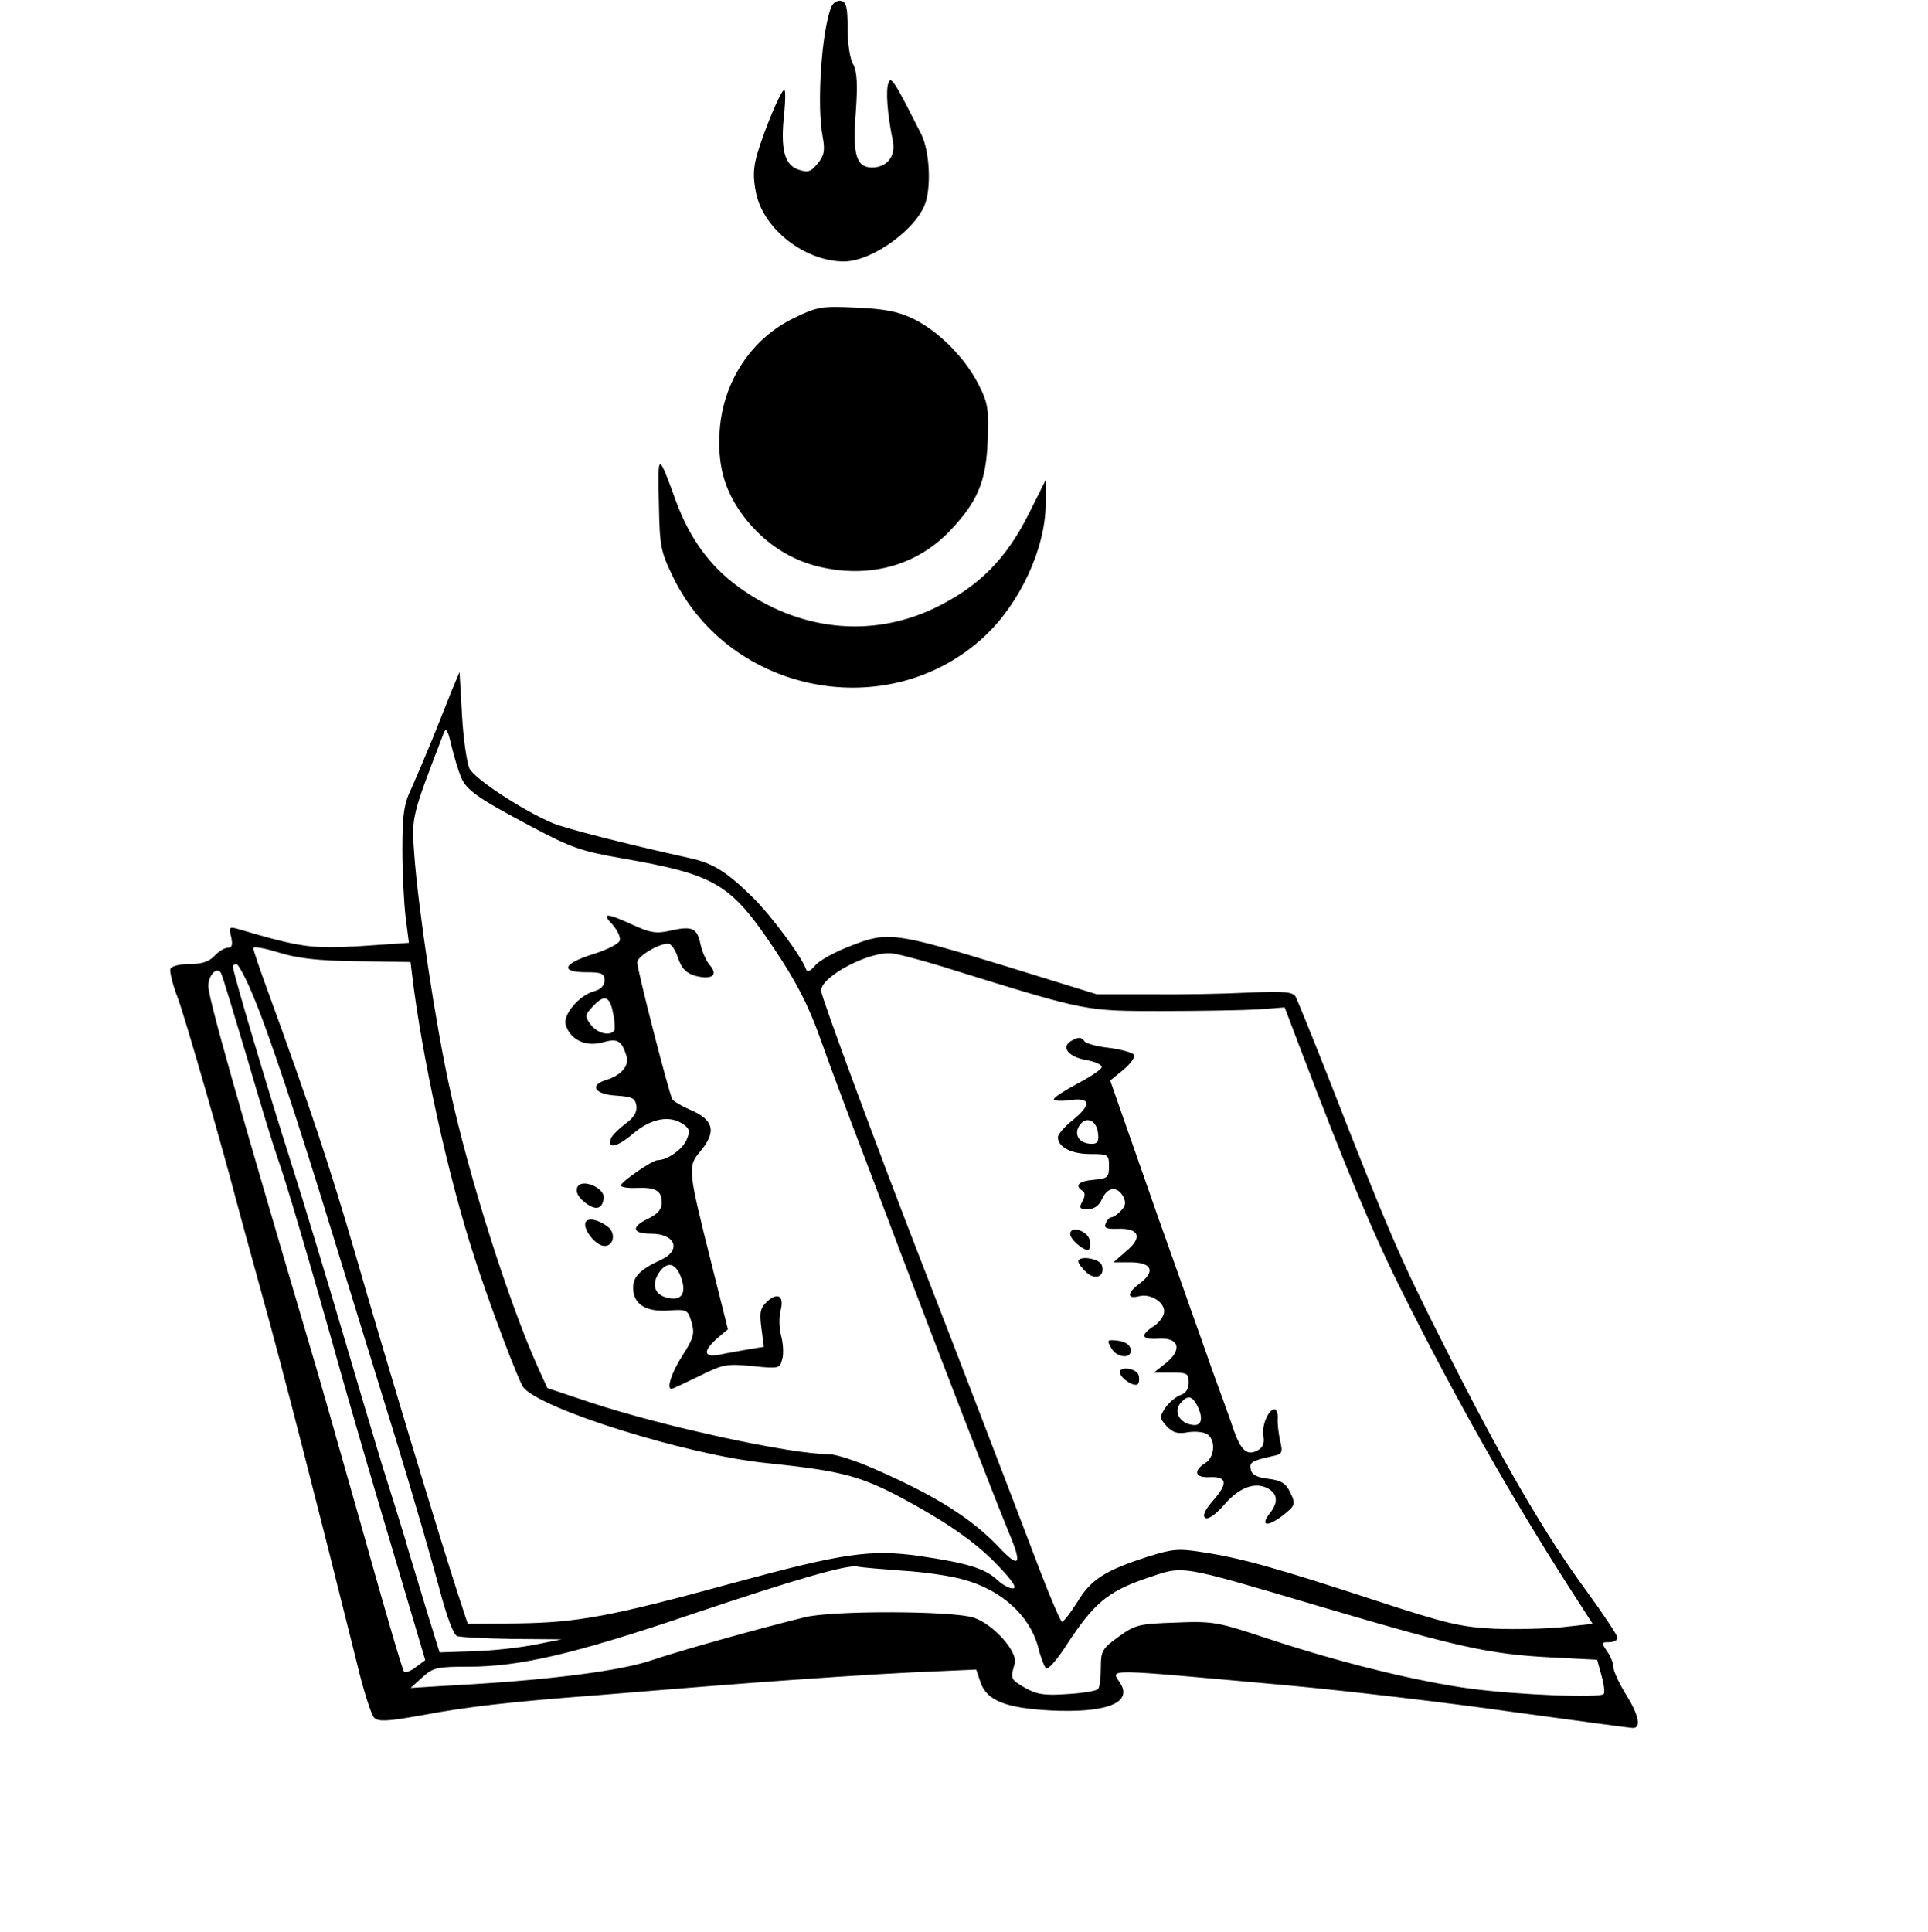 <svg height="473pt" preserveAspectRatio="xMidYMid meet" viewBox="0 0 472 473" width="472pt" xmlns="http://www.w3.org/2000/svg"><g transform="matrix(.1 0 0 -.1 0 473)"><path d="m2035 4713c-24-60-36-243-21-318 6-33 4-45-12-65-17-21-24-23-48-15-34 12-44 51-34 139 3 31 3 56 0 56-8 0-47-93-66-156-10-35-11-57-3-97 19-89 120-167 215-167 71 0 183 83 201 148 13 46 7 125-11 162-67 133-75 145-81 127-7-17-3-76 11-143 7-37-15-64-51-64-39 0-48 31-40 135 5 69 3 99-6 117-8 12-14 52-14 88 0 52-3 65-16 68-9 2-20-5-24-15z"/><path d="m1945 3952c-105-50-174-155-183-274-6-83 10-143 52-203 48-67 112-112 186-131 123-31 240-1 323 84 70 73 91 122 95 223 3 76 1 92-22 137-33 66-99 132-161 162-38 18-71 24-140 27-83 4-95 2-150-25z"/><path d="m1613 3500c2-109 4-119 36-185 141-286 529-359 761-143 87 81 149 215 150 323v60l-40-80c-57-115-125-182-233-234-155-74-333-55-480 53-69 50-119 119-152 209-44 121-45 121-42-3z"/><path d="m1106 3040c-10-25-31-78-47-118-16-39-39-93-51-120-19-39-23-64-23-152 0-58 4-133 8-166l8-62-118-8c-119-7-145-4-301 42-21 6-22 4-16-20 4-19 2-26-8-26-8 0-23-9-33-20-13-14-31-20-61-20-25 0-44-5-47-12-2-7 6-40 19-73 18-49 112-376 144-500 4-16 33-120 63-230 49-176 134-508 230-893 16-68 36-130 43-137 11-10 32-9 116 6 111 21 217 33 428 49 74 6 243 20 375 30s311 22 397 26l158 7 11-33c16-43 61-61 169-67 137-7 203 18 173 66-23 37-54 37 402-4 154-14 406-44 560-66 154-21 286-39 293-39 21 0 13 34-18 83-16 26-30 56-30 65 0 10-7 28-16 40-14 21-14 22 5 22 12 0 21 5 21 11 0 5-35 58-78 117-99 135-205 316-346 597-108 213-136 278-285 660-39 99-75 187-79 195-7 12-28 14-118 10-60-3-167-5-239-4h-130l-220 68c-275 84-292 86-381 51-38-14-78-36-88-48-13-15-20-18-23-9-11 31-86 132-130 175-65 64-97 84-157 97-154 34-302 72-333 85-73 31-191 108-204 134-6 14-15 73-18 131l-6 105zm22-211c13-33 40-52 174-123 94-50 121-60 220-77 229-40 266-61 373-221 53-79 83-136 113-220 22-62 56-153 75-203 19-49 75-198 125-330 90-238 225-587 262-677 33-78 26-89-23-37-67 71-155 127-306 193-45 20-95 36-110 36-94 0-404 67-583 126l-108 36-21 46c-73 161-172 473-219 692-34 156-76 433-86 570-7 90-6 92 72 295 6 15 10 9 19-30 7-28 17-62 23-76zm-253-452 130-2 3-25c24-203 88-498 154-700 36-112 107-300 119-316 41-53 399-165 591-185 200-21 240-32 372-106 85-48 140-87 186-132 41-41 60-66 52-69-8-2-26 7-40 20-31 29-75 42-191 59-120 17-187 7-456-66-303-83-382-97-530-99l-120-1-23 70c-40 122-182 591-252 835-62 213-111 360-214 643-20 54-36 102-36 106 0 5 28 0 63-11 46-14 95-20 192-21zm1470-25c317-98 313-97 500-97 94 0 199 2 235 4l65 5 38-100c115-302 178-454 253-603 128-256 263-494 405-716l58-90-72-8c-40-4-115-6-167-4-84 4-118 12-295 70-238 78-326 103-419 117-61 10-76 8-134-10-106-34-141-56-174-111-17-27-34-49-38-49-3 0-28 57-55 128-78 205-191 500-287 747-110 283-248 656-248 670 0 35 120 98 175 91 17-2 89-21 160-44zm-1726-58c39-92 109-303 201-604 38-124 105-340 148-480s91-306 107-367c18-69 35-115 44-118 8-3 69-6 135-7l121-1-65-13c-36-7-103-15-149-16l-85-3-34 110c-18 61-42 137-51 170-10 33-35 114-56 180-20 66-65 217-100 336s-90 301-123 405c-56 175-142 465-142 478 0 3 4 6 9 6 4 0 23-34 40-76zm-14-154c31-107 65-218 75-246 19-53 73-234 160-544 29-102 86-297 127-434l74-250-23-17c-13-10-26-15-29-11-4 4-50 162-103 352-54 190-110 388-126 440-178 603-250 857-250 886 0 27 21 49 31 32 4-7 32-101 64-208zm1605-1255c52-3 120-13 150-22 91-25 160-87 181-163 6-25 15-49 20-54 4-5 28 22 52 60 65 99 99 128 192 160 96 32 70 37 435-71 329-97 405-114 553-122l117-6 11-40c6-21 8-41 5-44-10-10-210-2-324 13-129 17-322 64-502 124-118 39-130 42-222 38-89-3-99-5-140-35-40-29-43-35-43-76 0-25-3-49-7-52-4-4-38-10-75-12-55-4-75-1-103 15-36 21-37 22-26 59 9 29-52 97-100 113-51 17-347 18-414 1-110-27-307-82-377-106-74-25-250-48-473-60l-115-7 29 26c26 24 37 26 113 26 125 0 258 31 539 126 267 90 390 125 414 119 8-2 58-6 110-10z"/><path d="m1500 2466c12-14 20-31 17-39s-33-23-66-33c-73-23-81-44-16-44 38 0 45-3 45-20 0-12-9-22-24-26-37-9-79-58-71-83 11-36 48-54 89-43 38 11 48 5 60-34 7-23-14-47-51-58-41-13-27-35 25-38 40-3 47-6 50-25 2-15-6-29-27-44-16-12-32-28-35-35-11-28 14-23 54 11 45 38 91 46 124 22 15-11 16-17 6-39-11-23-47-48-70-48-13 0-90-53-90-62 0-4 17-7 38-6 48 2 62-7 62-36 0-17-10-28-35-40-41-20-37-36 9-36 60 0 75-41 24-64-50-23-68-41-68-68 0-40 30-60 86-56 46 3 48 2 57-29 8-28 5-39-22-81s-40-82-27-82c2 0 32 14 67 31 58 29 67 31 130 25 67-7 68-6 74 17 4 14 2 40-3 58-5 19-5 46-1 61 9 35-6 46-33 22-17-16-19-27-14-65l6-46-37-6c-21-4-53-9-70-13-41-8-43 8-7 40l26 22-40 160c-58 231-59 238-28 275 41 49 34 78-26 103-20 9-39 20-42 25-8 13-86 317-86 335 0 15 52 46 76 46 7 0 18-16 24-35 9-26 19-37 43-44 40-10 56 2 35 26-9 10-19 33-23 51-8 40-20 46-73 34-35-8-49-6-93 14-65 30-78 30-49 0zm1-217c4-18 5-37 3-41-10-16-43-7-58 14-15 20-14 24 6 45 28 30 41 25 49-18zm167-648c12-35 2-54-28-49-36 5-47 31-27 62 20 30 42 25 55-13z"/><path d="m1413 1823c-4-10 2-23 17-35 27-22 44-19 48 8s-56 51-65 27z"/><path d="m1434 1739c-9-16 24-59 46-59 23 0 28 32 8 47-22 17-47 23-54 12z"/><path d="m2621 2181c-24-15-4-39 39-46 22-4 39-12 37-18s-29-24-60-40c-31-17-57-33-57-38 0-4 18-5 40-2 51 7 53-11 5-50-19-15-35-34-35-41 0-24 33-41 79-41 44 0 46-1 46-30 0-27-3-30-37-33-37-3-48-14-28-27 7-4 7-13 0-26-9-16-7-19 13-19 16 0 28 9 35 25 14 30 37 32 52 6 7-15 6-23-6-35-8-9-19-16-24-16-4 0-10-7-13-15-5-11 2-14 29-13 53 2 62-21 22-54l-32-28h41c53 0 63-22 23-52-31-23-32-39-1-31 27 7 61-14 61-37 0-11-11-27-25-36-35-23-31-34 12-31 50 3 58-27 17-60l-29-23h43c38 0 42-2 42-24 0-16-7-27-20-31-11-4-28-18-37-31-15-23-14-26 3-45 15-16 26-20 53-15 19 3 41 0 48-6 20-16 16-56-7-70-30-19-24-36 11-34 43 2 46-15 9-57-21-24-27-38-19-43 7-4 24 8 43 29 35 42 72 58 102 47 31-12 36-35 13-64-26-33-5-35 35-3 27 22 28 25 15 53-11 23-22 30-54 34-27 3-41 10-43 23-4 17 2 21 51 32 26 5 28 8 21 38-4 18-7 42-6 55 1 12-3 22-8 22-15 0-32-41-27-66 3-18-2-28-15-35-25-13-40 0-58 51-6 19-30 85-52 145-21 61-52 146-67 190-16 44-44 125-64 180-19 55-54 154-77 220l-42 120 32 26c18 15 30 32 26 37-3 5-30 13-61 17-30 3-57 11-60 16-8 11-16 11-34 0zm67-224c3-21-1-27-15-27-29 0-44 20-32 42 15 27 43 18 47-15zm242-666c17-33 12-53-11-49-31 4-46 32-30 52 18 21 28 20 41-3z"/><path d="m2620 1709c0-12 29-38 43-39 5 0 7 10 5 23-3 23-48 39-48 16z"/><path d="m2640 1642c0-5 9-17 20-27 23-21 47-8 37 19-7 16-57 23-57 8z"/><path d="m2720 1431c13-26 53-29 48-3-2 10-14 18-31 20-26 3-28 2-17-17z"/><path d="m2742 1368c6-16 36-34 44-26 3 4 4 14 1 23-7 17-51 21-45 3z"/></g></svg>